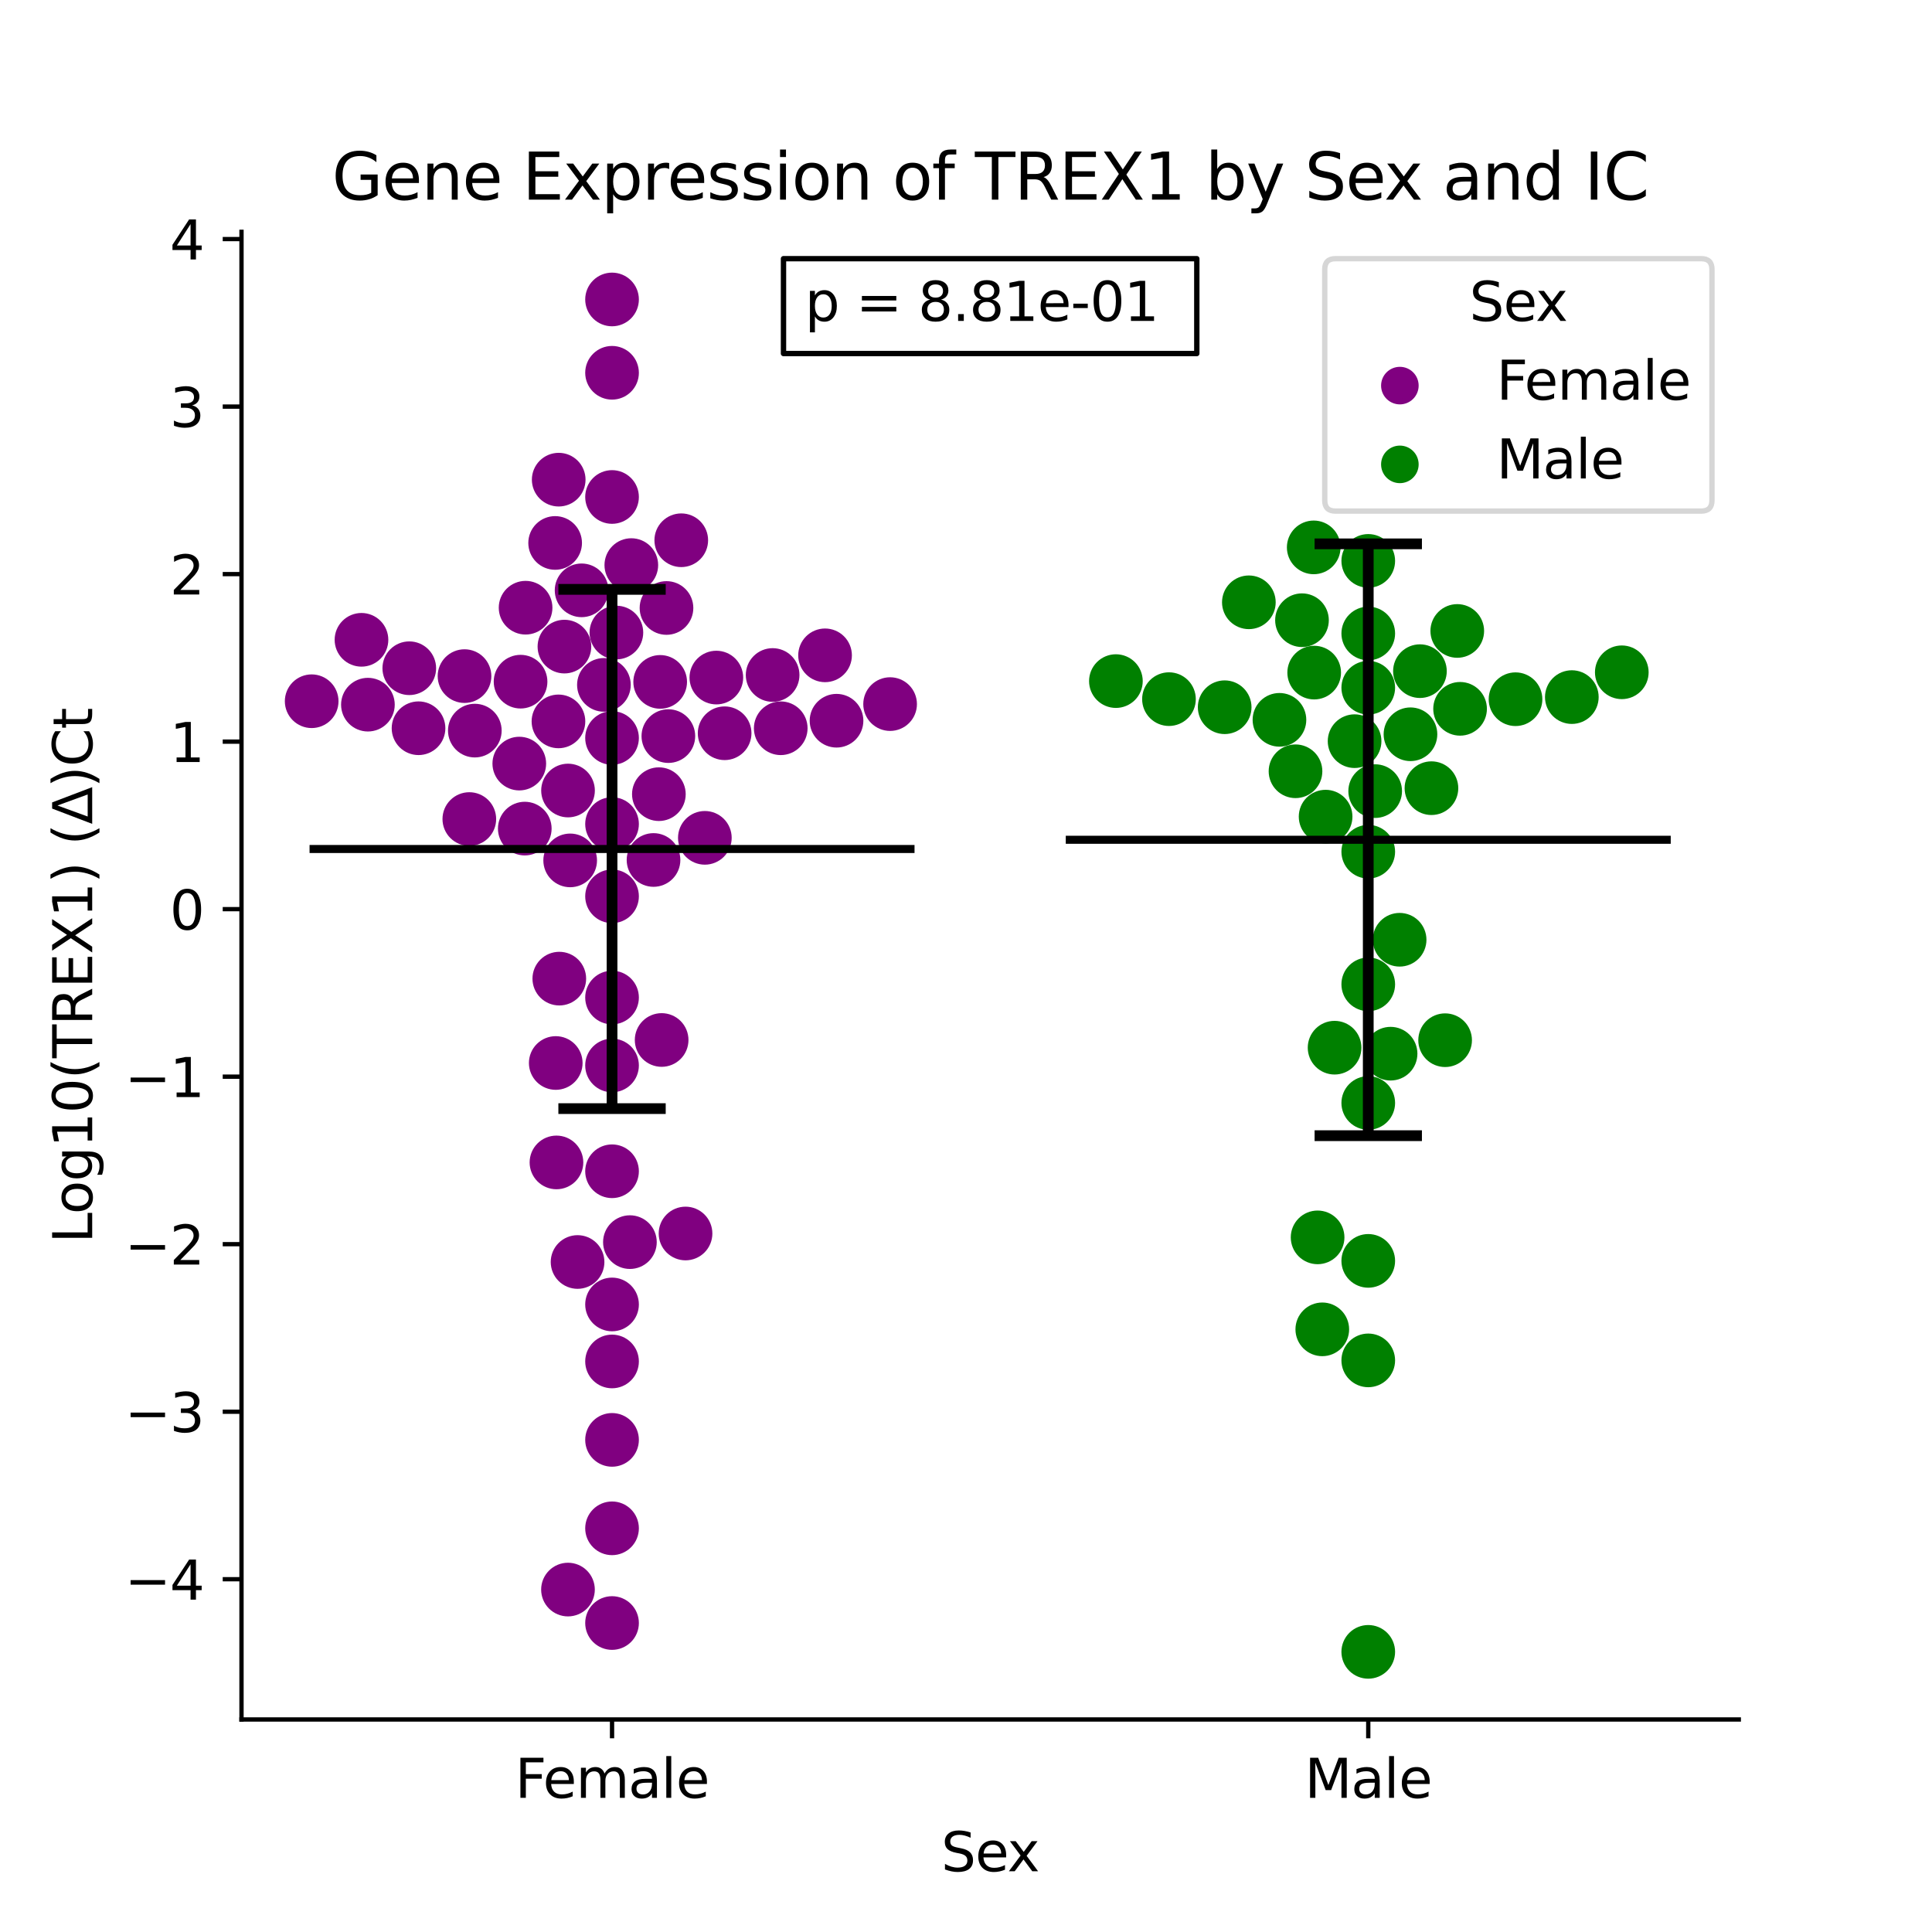 <?xml version="1.0" encoding="utf-8" standalone="no"?>
<!DOCTYPE svg PUBLIC "-//W3C//DTD SVG 1.1//EN"
  "http://www.w3.org/Graphics/SVG/1.1/DTD/svg11.dtd">
<svg xmlns:xlink="http://www.w3.org/1999/xlink" width="360pt" height="360pt" viewBox="0 0 360 360" xmlns="http://www.w3.org/2000/svg" version="1.1">
 <defs>
  <style type="text/css">*{stroke-linejoin: round; stroke-linecap: butt}</style>
 </defs>
 <g id="figure_1">
  <g id="patch_1">
   <path d="M 0 360 
L 360 360 
L 360 0 
L 0 0 
z
" style="fill: #ffffff"/>
  </g>
  <g id="axes_1">
   <g id="patch_2">
    <path d="M 45 320.4 
L 324 320.4 
L 324 43.2 
L 45 43.2 
z
" style="fill: #ffffff"/>
   </g>
   <g id="PathCollection_1">
    <defs>
     <path id="C0_0_3f1bd1362a" d="M 0 5 
C 1.326 5 2.598 4.473 3.536 3.536 
C 4.473 2.598 5 1.326 5 -0 
C 5 -1.326 4.473 -2.598 3.536 -3.536 
C 2.598 -4.473 1.326 -5 0 -5 
C -1.326 -5 -2.598 -4.473 -3.536 -3.536 
C -4.473 -2.598 -5 -1.326 -5 0 
C -5 1.326 -4.473 2.598 -3.536 3.536 
C -2.598 4.473 -1.326 5 0 5 
z
"/>
    </defs>
    <g clip-path="url(#p0a0d632178)">
     <use xlink:href="#C0_0_3f1bd1362a" x="124.191" y="113.289" style="fill: #800080"/>
    </g>
    <g clip-path="url(#p0a0d632178)">
     <use xlink:href="#C0_0_3f1bd1362a" x="114.045" y="185.876" style="fill: #800080"/>
    </g>
    <g clip-path="url(#p0a0d632178)">
     <use xlink:href="#C0_0_3f1bd1362a" x="67.357" y="119.22" style="fill: #800080"/>
    </g>
    <g clip-path="url(#p0a0d632178)">
     <use xlink:href="#C0_0_3f1bd1362a" x="135.024" y="136.631" style="fill: #800080"/>
    </g>
    <g clip-path="url(#p0a0d632178)">
     <use xlink:href="#C0_0_3f1bd1362a" x="105.843" y="147.302" style="fill: #800080"/>
    </g>
    <g clip-path="url(#p0a0d632178)">
     <use xlink:href="#C0_0_3f1bd1362a" x="131.339" y="156.119" style="fill: #800080"/>
    </g>
    <g clip-path="url(#p0a0d632178)">
     <use xlink:href="#C0_0_3f1bd1362a" x="122.771" y="147.983" style="fill: #800080"/>
    </g>
    <g clip-path="url(#p0a0d632178)">
     <use xlink:href="#C0_0_3f1bd1362a" x="103.556" y="198.075" style="fill: #800080"/>
    </g>
    <g clip-path="url(#p0a0d632178)">
     <use xlink:href="#C0_0_3f1bd1362a" x="104.06" y="134.421" style="fill: #800080"/>
    </g>
    <g clip-path="url(#p0a0d632178)">
     <use xlink:href="#C0_0_3f1bd1362a" x="117.375" y="231.452" style="fill: #800080"/>
    </g>
    <g clip-path="url(#p0a0d632178)">
     <use xlink:href="#C0_0_3f1bd1362a" x="76.264" y="124.515" style="fill: #800080"/>
    </g>
    <g clip-path="url(#p0a0d632178)">
     <use xlink:href="#C0_0_3f1bd1362a" x="114.045" y="198.533" style="fill: #800080"/>
    </g>
    <g clip-path="url(#p0a0d632178)">
     <use xlink:href="#C0_0_3f1bd1362a" x="114.045" y="92.605" style="fill: #800080"/>
    </g>
    <g clip-path="url(#p0a0d632178)">
     <use xlink:href="#C0_0_3f1bd1362a" x="117.637" y="105.296" style="fill: #800080"/>
    </g>
    <g clip-path="url(#p0a0d632178)">
     <use xlink:href="#C0_0_3f1bd1362a" x="87.452" y="152.618" style="fill: #800080"/>
    </g>
    <g clip-path="url(#p0a0d632178)">
     <use xlink:href="#C0_0_3f1bd1362a" x="114.045" y="153.545" style="fill: #800080"/>
    </g>
    <g clip-path="url(#p0a0d632178)">
     <use xlink:href="#C0_0_3f1bd1362a" x="114.045" y="69.463" style="fill: #800080"/>
    </g>
    <g clip-path="url(#p0a0d632178)">
     <use xlink:href="#C0_0_3f1bd1362a" x="112.531" y="127.618" style="fill: #800080"/>
    </g>
    <g clip-path="url(#p0a0d632178)">
     <use xlink:href="#C0_0_3f1bd1362a" x="96.999" y="127.02" style="fill: #800080"/>
    </g>
    <g clip-path="url(#p0a0d632178)">
     <use xlink:href="#C0_0_3f1bd1362a" x="114.045" y="55.8" style="fill: #800080"/>
    </g>
    <g clip-path="url(#p0a0d632178)">
     <use xlink:href="#C0_0_3f1bd1362a" x="126.944" y="100.668" style="fill: #800080"/>
    </g>
    <g clip-path="url(#p0a0d632178)">
     <use xlink:href="#C0_0_3f1bd1362a" x="114.856" y="117.866" style="fill: #800080"/>
    </g>
    <g clip-path="url(#p0a0d632178)">
     <use xlink:href="#C0_0_3f1bd1362a" x="145.479" y="135.7" style="fill: #800080"/>
    </g>
    <g clip-path="url(#p0a0d632178)">
     <use xlink:href="#C0_0_3f1bd1362a" x="104.218" y="182.354" style="fill: #800080"/>
    </g>
    <g clip-path="url(#p0a0d632178)">
     <use xlink:href="#C0_0_3f1bd1362a" x="108.371" y="110.001" style="fill: #800080"/>
    </g>
    <g clip-path="url(#p0a0d632178)">
     <use xlink:href="#C0_0_3f1bd1362a" x="97.936" y="113.238" style="fill: #800080"/>
    </g>
    <g clip-path="url(#p0a0d632178)">
     <use xlink:href="#C0_0_3f1bd1362a" x="103.442" y="101.171" style="fill: #800080"/>
    </g>
    <g clip-path="url(#p0a0d632178)">
     <use xlink:href="#C0_0_3f1bd1362a" x="114.045" y="137.513" style="fill: #800080"/>
    </g>
    <g clip-path="url(#p0a0d632178)">
     <use xlink:href="#C0_0_3f1bd1362a" x="86.556" y="125.984" style="fill: #800080"/>
    </g>
    <g clip-path="url(#p0a0d632178)">
     <use xlink:href="#C0_0_3f1bd1362a" x="104.107" y="89.378" style="fill: #800080"/>
    </g>
    <g clip-path="url(#p0a0d632178)">
     <use xlink:href="#C0_0_3f1bd1362a" x="143.968" y="125.776" style="fill: #800080"/>
    </g>
    <g clip-path="url(#p0a0d632178)">
     <use xlink:href="#C0_0_3f1bd1362a" x="114.045" y="302.427" style="fill: #800080"/>
    </g>
    <g clip-path="url(#p0a0d632178)">
     <use xlink:href="#C0_0_3f1bd1362a" x="127.739" y="229.845" style="fill: #800080"/>
    </g>
    <g clip-path="url(#p0a0d632178)">
     <use xlink:href="#C0_0_3f1bd1362a" x="165.858" y="131.198" style="fill: #800080"/>
    </g>
    <g clip-path="url(#p0a0d632178)">
     <use xlink:href="#C0_0_3f1bd1362a" x="123.015" y="127.061" style="fill: #800080"/>
    </g>
    <g clip-path="url(#p0a0d632178)">
     <use xlink:href="#C0_0_3f1bd1362a" x="97.785" y="154.397" style="fill: #800080"/>
    </g>
    <g clip-path="url(#p0a0d632178)">
     <use xlink:href="#C0_0_3f1bd1362a" x="106.244" y="160.322" style="fill: #800080"/>
    </g>
    <g clip-path="url(#p0a0d632178)">
     <use xlink:href="#C0_0_3f1bd1362a" x="153.738" y="122.112" style="fill: #800080"/>
    </g>
    <g clip-path="url(#p0a0d632178)">
     <use xlink:href="#C0_0_3f1bd1362a" x="121.774" y="160.245" style="fill: #800080"/>
    </g>
    <g clip-path="url(#p0a0d632178)">
     <use xlink:href="#C0_0_3f1bd1362a" x="114.045" y="218.247" style="fill: #800080"/>
    </g>
    <g clip-path="url(#p0a0d632178)">
     <use xlink:href="#C0_0_3f1bd1362a" x="155.875" y="134.296" style="fill: #800080"/>
    </g>
    <g clip-path="url(#p0a0d632178)">
     <use xlink:href="#C0_0_3f1bd1362a" x="123.287" y="193.787" style="fill: #800080"/>
    </g>
    <g clip-path="url(#p0a0d632178)">
     <use xlink:href="#C0_0_3f1bd1362a" x="77.987" y="135.697" style="fill: #800080"/>
    </g>
    <g clip-path="url(#p0a0d632178)">
     <use xlink:href="#C0_0_3f1bd1362a" x="114.045" y="243.065" style="fill: #800080"/>
    </g>
    <g clip-path="url(#p0a0d632178)">
     <use xlink:href="#C0_0_3f1bd1362a" x="88.477" y="136.139" style="fill: #800080"/>
    </g>
    <g clip-path="url(#p0a0d632178)">
     <use xlink:href="#C0_0_3f1bd1362a" x="96.762" y="142.283" style="fill: #800080"/>
    </g>
    <g clip-path="url(#p0a0d632178)">
     <use xlink:href="#C0_0_3f1bd1362a" x="103.689" y="216.601" style="fill: #800080"/>
    </g>
    <g clip-path="url(#p0a0d632178)">
     <use xlink:href="#C0_0_3f1bd1362a" x="105.835" y="296.194" style="fill: #800080"/>
    </g>
    <g clip-path="url(#p0a0d632178)">
     <use xlink:href="#C0_0_3f1bd1362a" x="114.045" y="284.779" style="fill: #800080"/>
    </g>
    <g clip-path="url(#p0a0d632178)">
     <use xlink:href="#C0_0_3f1bd1362a" x="107.621" y="235.155" style="fill: #800080"/>
    </g>
    <g clip-path="url(#p0a0d632178)">
     <use xlink:href="#C0_0_3f1bd1362a" x="124.539" y="137.162" style="fill: #800080"/>
    </g>
    <g clip-path="url(#p0a0d632178)">
     <use xlink:href="#C0_0_3f1bd1362a" x="105.173" y="120.484" style="fill: #800080"/>
    </g>
    <g clip-path="url(#p0a0d632178)">
     <use xlink:href="#C0_0_3f1bd1362a" x="114.045" y="167.014" style="fill: #800080"/>
    </g>
    <g clip-path="url(#p0a0d632178)">
     <use xlink:href="#C0_0_3f1bd1362a" x="58.076" y="130.664" style="fill: #800080"/>
    </g>
    <g clip-path="url(#p0a0d632178)">
     <use xlink:href="#C0_0_3f1bd1362a" x="133.481" y="126.256" style="fill: #800080"/>
    </g>
    <g clip-path="url(#p0a0d632178)">
     <use xlink:href="#C0_0_3f1bd1362a" x="68.555" y="131.304" style="fill: #800080"/>
    </g>
    <g clip-path="url(#p0a0d632178)">
     <use xlink:href="#C0_0_3f1bd1362a" x="114.045" y="268.301" style="fill: #800080"/>
    </g>
    <g clip-path="url(#p0a0d632178)">
     <use xlink:href="#C0_0_3f1bd1362a" x="114.045" y="253.687" style="fill: #800080"/>
    </g>
   </g>
   <g id="PathCollection_2">
    <defs>
     <path id="C1_0_5616b9201e" d="M 0 5 
C 1.326 5 2.598 4.473 3.536 3.536 
C 4.473 2.598 5 1.326 5 -0 
C 5 -1.326 4.473 -2.598 3.536 -3.536 
C 2.598 -4.473 1.326 -5 0 -5 
C -1.326 -5 -2.598 -4.473 -3.536 -3.536 
C -4.473 -2.598 -5 -1.326 -5 0 
C -5 1.326 -4.473 2.598 -3.536 3.536 
C -2.598 4.473 -1.326 5 0 5 
z
"/>
    </defs>
    <g clip-path="url(#p0a0d632178)">
     <use xlink:href="#C1_0_5616b9201e" x="264.585" y="125.06" style="fill: #008000"/>
    </g>
    <g clip-path="url(#p0a0d632178)">
     <use xlink:href="#C1_0_5616b9201e" x="207.932" y="126.913" style="fill: #008000"/>
    </g>
    <g clip-path="url(#p0a0d632178)">
     <use xlink:href="#C1_0_5616b9201e" x="269.277" y="193.826" style="fill: #008000"/>
    </g>
    <g clip-path="url(#p0a0d632178)">
     <use xlink:href="#C1_0_5616b9201e" x="254.955" y="183.417" style="fill: #008000"/>
    </g>
    <g clip-path="url(#p0a0d632178)">
     <use xlink:href="#C1_0_5616b9201e" x="217.82" y="130.275" style="fill: #008000"/>
    </g>
    <g clip-path="url(#p0a0d632178)">
     <use xlink:href="#C1_0_5616b9201e" x="254.955" y="128.145" style="fill: #008000"/>
    </g>
    <g clip-path="url(#p0a0d632178)">
     <use xlink:href="#C1_0_5616b9201e" x="232.707" y="112.231" style="fill: #008000"/>
    </g>
    <g clip-path="url(#p0a0d632178)">
     <use xlink:href="#C1_0_5616b9201e" x="246.39" y="247.703" style="fill: #008000"/>
    </g>
    <g clip-path="url(#p0a0d632178)">
     <use xlink:href="#C1_0_5616b9201e" x="254.955" y="307.8" style="fill: #008000"/>
    </g>
    <g clip-path="url(#p0a0d632178)">
     <use xlink:href="#C1_0_5616b9201e" x="254.955" y="205.521" style="fill: #008000"/>
    </g>
    <g clip-path="url(#p0a0d632178)">
     <use xlink:href="#C1_0_5616b9201e" x="254.955" y="253.488" style="fill: #008000"/>
    </g>
    <g clip-path="url(#p0a0d632178)">
     <use xlink:href="#C1_0_5616b9201e" x="266.729" y="146.866" style="fill: #008000"/>
    </g>
    <g clip-path="url(#p0a0d632178)">
     <use xlink:href="#C1_0_5616b9201e" x="241.399" y="143.715" style="fill: #008000"/>
    </g>
    <g clip-path="url(#p0a0d632178)">
     <use xlink:href="#C1_0_5616b9201e" x="260.798" y="175.109" style="fill: #008000"/>
    </g>
    <g clip-path="url(#p0a0d632178)">
     <use xlink:href="#C1_0_5616b9201e" x="252.407" y="138.105" style="fill: #008000"/>
    </g>
    <g clip-path="url(#p0a0d632178)">
     <use xlink:href="#C1_0_5616b9201e" x="256.244" y="147.413" style="fill: #008000"/>
    </g>
    <g clip-path="url(#p0a0d632178)">
     <use xlink:href="#C1_0_5616b9201e" x="248.68" y="195.222" style="fill: #008000"/>
    </g>
    <g clip-path="url(#p0a0d632178)">
     <use xlink:href="#C1_0_5616b9201e" x="228.2" y="131.782" style="fill: #008000"/>
    </g>
    <g clip-path="url(#p0a0d632178)">
     <use xlink:href="#C1_0_5616b9201e" x="254.955" y="104.516" style="fill: #008000"/>
    </g>
    <g clip-path="url(#p0a0d632178)">
     <use xlink:href="#C1_0_5616b9201e" x="292.887" y="129.894" style="fill: #008000"/>
    </g>
    <g clip-path="url(#p0a0d632178)">
     <use xlink:href="#C1_0_5616b9201e" x="238.407" y="134.13" style="fill: #008000"/>
    </g>
    <g clip-path="url(#p0a0d632178)">
     <use xlink:href="#C1_0_5616b9201e" x="254.955" y="234.946" style="fill: #008000"/>
    </g>
    <g clip-path="url(#p0a0d632178)">
     <use xlink:href="#C1_0_5616b9201e" x="254.955" y="158.705" style="fill: #008000"/>
    </g>
    <g clip-path="url(#p0a0d632178)">
     <use xlink:href="#C1_0_5616b9201e" x="245.516" y="230.566" style="fill: #008000"/>
    </g>
    <g clip-path="url(#p0a0d632178)">
     <use xlink:href="#C1_0_5616b9201e" x="259.114" y="196.339" style="fill: #008000"/>
    </g>
    <g clip-path="url(#p0a0d632178)">
     <use xlink:href="#C1_0_5616b9201e" x="254.955" y="118.037" style="fill: #008000"/>
    </g>
    <g clip-path="url(#p0a0d632178)">
     <use xlink:href="#C1_0_5616b9201e" x="302.198" y="125.272" style="fill: #008000"/>
    </g>
    <g clip-path="url(#p0a0d632178)">
     <use xlink:href="#C1_0_5616b9201e" x="272.065" y="132.078" style="fill: #008000"/>
    </g>
    <g clip-path="url(#p0a0d632178)">
     <use xlink:href="#C1_0_5616b9201e" x="262.82" y="136.82" style="fill: #008000"/>
    </g>
    <g clip-path="url(#p0a0d632178)">
     <use xlink:href="#C1_0_5616b9201e" x="271.54" y="117.569" style="fill: #008000"/>
    </g>
    <g clip-path="url(#p0a0d632178)">
     <use xlink:href="#C1_0_5616b9201e" x="244.879" y="125.33" style="fill: #008000"/>
    </g>
    <g clip-path="url(#p0a0d632178)">
     <use xlink:href="#C1_0_5616b9201e" x="247.008" y="152.169" style="fill: #008000"/>
    </g>
    <g clip-path="url(#p0a0d632178)">
     <use xlink:href="#C1_0_5616b9201e" x="242.606" y="115.567" style="fill: #008000"/>
    </g>
    <g clip-path="url(#p0a0d632178)">
     <use xlink:href="#C1_0_5616b9201e" x="282.395" y="130.288" style="fill: #008000"/>
    </g>
    <g clip-path="url(#p0a0d632178)">
     <use xlink:href="#C1_0_5616b9201e" x="244.793" y="101.997" style="fill: #008000"/>
    </g>
   </g>
   <g id="PathCollection_3"/>
   <g id="PathCollection_4"/>
   <g id="matplotlib.axis_1">
    <g id="xtick_1">
     <g id="line2d_1">
      <defs>
       <path id="mcdd03814f1" d="M 0 0 
L 0 3.5 
" style="stroke: #000000; stroke-width: 0.8"/>
      </defs>
      <g>
       <use xlink:href="#mcdd03814f1" x="114.045" y="320.4" style="stroke: #000000; stroke-width: 0.8"/>
      </g>
     </g>
     <g id="text_1">
      <!-- Female -->
      <g transform="translate(95.968 334.998) scale(0.1 -0.1)">
       <defs>
        <path id="DejaVuSans-46" d="M 628 4666 
L 3309 4666 
L 3309 4134 
L 1259 4134 
L 1259 2759 
L 3109 2759 
L 3109 2228 
L 1259 2228 
L 1259 0 
L 628 0 
L 628 4666 
z
" transform="scale(0.016)"/>
        <path id="DejaVuSans-65" d="M 3597 1894 
L 3597 1613 
L 953 1613 
Q 991 1019 1311 708 
Q 1631 397 2203 397 
Q 2534 397 2845 478 
Q 3156 559 3463 722 
L 3463 178 
Q 3153 47 2828 -22 
Q 2503 -91 2169 -91 
Q 1331 -91 842 396 
Q 353 884 353 1716 
Q 353 2575 817 3079 
Q 1281 3584 2069 3584 
Q 2775 3584 3186 3129 
Q 3597 2675 3597 1894 
z
M 3022 2063 
Q 3016 2534 2758 2815 
Q 2500 3097 2075 3097 
Q 1594 3097 1305 2825 
Q 1016 2553 972 2059 
L 3022 2063 
z
" transform="scale(0.016)"/>
        <path id="DejaVuSans-6d" d="M 3328 2828 
Q 3544 3216 3844 3400 
Q 4144 3584 4550 3584 
Q 5097 3584 5394 3201 
Q 5691 2819 5691 2113 
L 5691 0 
L 5113 0 
L 5113 2094 
Q 5113 2597 4934 2840 
Q 4756 3084 4391 3084 
Q 3944 3084 3684 2787 
Q 3425 2491 3425 1978 
L 3425 0 
L 2847 0 
L 2847 2094 
Q 2847 2600 2669 2842 
Q 2491 3084 2119 3084 
Q 1678 3084 1418 2786 
Q 1159 2488 1159 1978 
L 1159 0 
L 581 0 
L 581 3500 
L 1159 3500 
L 1159 2956 
Q 1356 3278 1631 3431 
Q 1906 3584 2284 3584 
Q 2666 3584 2933 3390 
Q 3200 3197 3328 2828 
z
" transform="scale(0.016)"/>
        <path id="DejaVuSans-61" d="M 2194 1759 
Q 1497 1759 1228 1600 
Q 959 1441 959 1056 
Q 959 750 1161 570 
Q 1363 391 1709 391 
Q 2188 391 2477 730 
Q 2766 1069 2766 1631 
L 2766 1759 
L 2194 1759 
z
M 3341 1997 
L 3341 0 
L 2766 0 
L 2766 531 
Q 2569 213 2275 61 
Q 1981 -91 1556 -91 
Q 1019 -91 701 211 
Q 384 513 384 1019 
Q 384 1609 779 1909 
Q 1175 2209 1959 2209 
L 2766 2209 
L 2766 2266 
Q 2766 2663 2505 2880 
Q 2244 3097 1772 3097 
Q 1472 3097 1187 3025 
Q 903 2953 641 2809 
L 641 3341 
Q 956 3463 1253 3523 
Q 1550 3584 1831 3584 
Q 2591 3584 2966 3190 
Q 3341 2797 3341 1997 
z
" transform="scale(0.016)"/>
        <path id="DejaVuSans-6c" d="M 603 4863 
L 1178 4863 
L 1178 0 
L 603 0 
L 603 4863 
z
" transform="scale(0.016)"/>
       </defs>
       <use xlink:href="#DejaVuSans-46"/>
       <use xlink:href="#DejaVuSans-65" x="52.02"/>
       <use xlink:href="#DejaVuSans-6d" x="113.543"/>
       <use xlink:href="#DejaVuSans-61" x="210.955"/>
       <use xlink:href="#DejaVuSans-6c" x="272.234"/>
       <use xlink:href="#DejaVuSans-65" x="300.018"/>
      </g>
     </g>
    </g>
    <g id="xtick_2">
     <g id="line2d_2">
      <g>
       <use xlink:href="#mcdd03814f1" x="254.955" y="320.4" style="stroke: #000000; stroke-width: 0.8"/>
      </g>
     </g>
     <g id="text_2">
      <!-- Male -->
      <g transform="translate(243.111 334.998) scale(0.1 -0.1)">
       <defs>
        <path id="DejaVuSans-4d" d="M 628 4666 
L 1569 4666 
L 2759 1491 
L 3956 4666 
L 4897 4666 
L 4897 0 
L 4281 0 
L 4281 4097 
L 3078 897 
L 2444 897 
L 1241 4097 
L 1241 0 
L 628 0 
L 628 4666 
z
" transform="scale(0.016)"/>
       </defs>
       <use xlink:href="#DejaVuSans-4d"/>
       <use xlink:href="#DejaVuSans-61" x="86.279"/>
       <use xlink:href="#DejaVuSans-6c" x="147.559"/>
       <use xlink:href="#DejaVuSans-65" x="175.342"/>
      </g>
     </g>
    </g>
    <g id="text_3">
     <!-- Sex -->
     <g transform="translate(175.377 348.677) scale(0.1 -0.1)">
      <defs>
       <path id="DejaVuSans-53" d="M 3425 4513 
L 3425 3897 
Q 3066 4069 2747 4153 
Q 2428 4238 2131 4238 
Q 1616 4238 1336 4038 
Q 1056 3838 1056 3469 
Q 1056 3159 1242 3001 
Q 1428 2844 1947 2747 
L 2328 2669 
Q 3034 2534 3370 2195 
Q 3706 1856 3706 1288 
Q 3706 609 3251 259 
Q 2797 -91 1919 -91 
Q 1588 -91 1214 -16 
Q 841 59 441 206 
L 441 856 
Q 825 641 1194 531 
Q 1563 422 1919 422 
Q 2459 422 2753 634 
Q 3047 847 3047 1241 
Q 3047 1584 2836 1778 
Q 2625 1972 2144 2069 
L 1759 2144 
Q 1053 2284 737 2584 
Q 422 2884 422 3419 
Q 422 4038 858 4394 
Q 1294 4750 2059 4750 
Q 2388 4750 2728 4690 
Q 3069 4631 3425 4513 
z
" transform="scale(0.016)"/>
       <path id="DejaVuSans-78" d="M 3513 3500 
L 2247 1797 
L 3578 0 
L 2900 0 
L 1881 1375 
L 863 0 
L 184 0 
L 1544 1831 
L 300 3500 
L 978 3500 
L 1906 2253 
L 2834 3500 
L 3513 3500 
z
" transform="scale(0.016)"/>
      </defs>
      <use xlink:href="#DejaVuSans-53"/>
      <use xlink:href="#DejaVuSans-65" x="63.477"/>
      <use xlink:href="#DejaVuSans-78" x="123.25"/>
     </g>
    </g>
   </g>
   <g id="matplotlib.axis_2">
    <g id="ytick_1">
     <g id="line2d_3">
      <defs>
       <path id="mf52761bdfc" d="M 0 0 
L -3.5 0 
" style="stroke: #000000; stroke-width: 0.8"/>
      </defs>
      <g>
       <use xlink:href="#mf52761bdfc" x="45" y="294.267" style="stroke: #000000; stroke-width: 0.8"/>
      </g>
     </g>
     <g id="text_4">
      <!-- −4 -->
      <g transform="translate(23.258 298.066) scale(0.1 -0.1)">
       <defs>
        <path id="DejaVuSans-2212" d="M 678 2272 
L 4684 2272 
L 4684 1741 
L 678 1741 
L 678 2272 
z
" transform="scale(0.016)"/>
        <path id="DejaVuSans-34" d="M 2419 4116 
L 825 1625 
L 2419 1625 
L 2419 4116 
z
M 2253 4666 
L 3047 4666 
L 3047 1625 
L 3713 1625 
L 3713 1100 
L 3047 1100 
L 3047 0 
L 2419 0 
L 2419 1100 
L 313 1100 
L 313 1709 
L 2253 4666 
z
" transform="scale(0.016)"/>
       </defs>
       <use xlink:href="#DejaVuSans-2212"/>
       <use xlink:href="#DejaVuSans-34" x="83.789"/>
      </g>
     </g>
    </g>
    <g id="ytick_2">
     <g id="line2d_4">
      <g>
       <use xlink:href="#mf52761bdfc" x="45" y="263.052" style="stroke: #000000; stroke-width: 0.8"/>
      </g>
     </g>
     <g id="text_5">
      <!-- −3 -->
      <g transform="translate(23.258 266.851) scale(0.1 -0.1)">
       <defs>
        <path id="DejaVuSans-33" d="M 2597 2516 
Q 3050 2419 3304 2112 
Q 3559 1806 3559 1356 
Q 3559 666 3084 287 
Q 2609 -91 1734 -91 
Q 1441 -91 1130 -33 
Q 819 25 488 141 
L 488 750 
Q 750 597 1062 519 
Q 1375 441 1716 441 
Q 2309 441 2620 675 
Q 2931 909 2931 1356 
Q 2931 1769 2642 2001 
Q 2353 2234 1838 2234 
L 1294 2234 
L 1294 2753 
L 1863 2753 
Q 2328 2753 2575 2939 
Q 2822 3125 2822 3475 
Q 2822 3834 2567 4026 
Q 2313 4219 1838 4219 
Q 1578 4219 1281 4162 
Q 984 4106 628 3988 
L 628 4550 
Q 988 4650 1302 4700 
Q 1616 4750 1894 4750 
Q 2613 4750 3031 4423 
Q 3450 4097 3450 3541 
Q 3450 3153 3228 2886 
Q 3006 2619 2597 2516 
z
" transform="scale(0.016)"/>
       </defs>
       <use xlink:href="#DejaVuSans-2212"/>
       <use xlink:href="#DejaVuSans-33" x="83.789"/>
      </g>
     </g>
    </g>
    <g id="ytick_3">
     <g id="line2d_5">
      <g>
       <use xlink:href="#mf52761bdfc" x="45" y="231.837" style="stroke: #000000; stroke-width: 0.8"/>
      </g>
     </g>
     <g id="text_6">
      <!-- −2 -->
      <g transform="translate(23.258 235.636) scale(0.1 -0.1)">
       <defs>
        <path id="DejaVuSans-32" d="M 1228 531 
L 3431 531 
L 3431 0 
L 469 0 
L 469 531 
Q 828 903 1448 1529 
Q 2069 2156 2228 2338 
Q 2531 2678 2651 2914 
Q 2772 3150 2772 3378 
Q 2772 3750 2511 3984 
Q 2250 4219 1831 4219 
Q 1534 4219 1204 4116 
Q 875 4013 500 3803 
L 500 4441 
Q 881 4594 1212 4672 
Q 1544 4750 1819 4750 
Q 2544 4750 2975 4387 
Q 3406 4025 3406 3419 
Q 3406 3131 3298 2873 
Q 3191 2616 2906 2266 
Q 2828 2175 2409 1742 
Q 1991 1309 1228 531 
z
" transform="scale(0.016)"/>
       </defs>
       <use xlink:href="#DejaVuSans-2212"/>
       <use xlink:href="#DejaVuSans-32" x="83.789"/>
      </g>
     </g>
    </g>
    <g id="ytick_4">
     <g id="line2d_6">
      <g>
       <use xlink:href="#mf52761bdfc" x="45" y="200.622" style="stroke: #000000; stroke-width: 0.8"/>
      </g>
     </g>
     <g id="text_7">
      <!-- −1 -->
      <g transform="translate(23.258 204.422) scale(0.1 -0.1)">
       <defs>
        <path id="DejaVuSans-31" d="M 794 531 
L 1825 531 
L 1825 4091 
L 703 3866 
L 703 4441 
L 1819 4666 
L 2450 4666 
L 2450 531 
L 3481 531 
L 3481 0 
L 794 0 
L 794 531 
z
" transform="scale(0.016)"/>
       </defs>
       <use xlink:href="#DejaVuSans-2212"/>
       <use xlink:href="#DejaVuSans-31" x="83.789"/>
      </g>
     </g>
    </g>
    <g id="ytick_5">
     <g id="line2d_7">
      <g>
       <use xlink:href="#mf52761bdfc" x="45" y="169.408" style="stroke: #000000; stroke-width: 0.8"/>
      </g>
     </g>
     <g id="text_8">
      <!-- 0 -->
      <g transform="translate(31.637 173.207) scale(0.1 -0.1)">
       <defs>
        <path id="DejaVuSans-30" d="M 2034 4250 
Q 1547 4250 1301 3770 
Q 1056 3291 1056 2328 
Q 1056 1369 1301 889 
Q 1547 409 2034 409 
Q 2525 409 2770 889 
Q 3016 1369 3016 2328 
Q 3016 3291 2770 3770 
Q 2525 4250 2034 4250 
z
M 2034 4750 
Q 2819 4750 3233 4129 
Q 3647 3509 3647 2328 
Q 3647 1150 3233 529 
Q 2819 -91 2034 -91 
Q 1250 -91 836 529 
Q 422 1150 422 2328 
Q 422 3509 836 4129 
Q 1250 4750 2034 4750 
z
" transform="scale(0.016)"/>
       </defs>
       <use xlink:href="#DejaVuSans-30"/>
      </g>
     </g>
    </g>
    <g id="ytick_6">
     <g id="line2d_8">
      <g>
       <use xlink:href="#mf52761bdfc" x="45" y="138.193" style="stroke: #000000; stroke-width: 0.8"/>
      </g>
     </g>
     <g id="text_9">
      <!-- 1 -->
      <g transform="translate(31.637 141.992) scale(0.1 -0.1)">
       <use xlink:href="#DejaVuSans-31"/>
      </g>
     </g>
    </g>
    <g id="ytick_7">
     <g id="line2d_9">
      <g>
       <use xlink:href="#mf52761bdfc" x="45" y="106.978" style="stroke: #000000; stroke-width: 0.8"/>
      </g>
     </g>
     <g id="text_10">
      <!-- 2 -->
      <g transform="translate(31.637 110.778) scale(0.1 -0.1)">
       <use xlink:href="#DejaVuSans-32"/>
      </g>
     </g>
    </g>
    <g id="ytick_8">
     <g id="line2d_10">
      <g>
       <use xlink:href="#mf52761bdfc" x="45" y="75.764" style="stroke: #000000; stroke-width: 0.8"/>
      </g>
     </g>
     <g id="text_11">
      <!-- 3 -->
      <g transform="translate(31.637 79.563) scale(0.1 -0.1)">
       <use xlink:href="#DejaVuSans-33"/>
      </g>
     </g>
    </g>
    <g id="ytick_9">
     <g id="line2d_11">
      <g>
       <use xlink:href="#mf52761bdfc" x="45" y="44.549" style="stroke: #000000; stroke-width: 0.8"/>
      </g>
     </g>
     <g id="text_12">
      <!-- 4 -->
      <g transform="translate(31.637 48.348) scale(0.1 -0.1)">
       <use xlink:href="#DejaVuSans-34"/>
      </g>
     </g>
    </g>
    <g id="text_13">
     <!-- Log10(TREX1) (Δ)Ct -->
     <g transform="translate(17.178 231.652) rotate(-90) scale(0.1 -0.1)">
      <defs>
       <path id="DejaVuSans-4c" d="M 628 4666 
L 1259 4666 
L 1259 531 
L 3531 531 
L 3531 0 
L 628 0 
L 628 4666 
z
" transform="scale(0.016)"/>
       <path id="DejaVuSans-6f" d="M 1959 3097 
Q 1497 3097 1228 2736 
Q 959 2375 959 1747 
Q 959 1119 1226 758 
Q 1494 397 1959 397 
Q 2419 397 2687 759 
Q 2956 1122 2956 1747 
Q 2956 2369 2687 2733 
Q 2419 3097 1959 3097 
z
M 1959 3584 
Q 2709 3584 3137 3096 
Q 3566 2609 3566 1747 
Q 3566 888 3137 398 
Q 2709 -91 1959 -91 
Q 1206 -91 779 398 
Q 353 888 353 1747 
Q 353 2609 779 3096 
Q 1206 3584 1959 3584 
z
" transform="scale(0.016)"/>
       <path id="DejaVuSans-67" d="M 2906 1791 
Q 2906 2416 2648 2759 
Q 2391 3103 1925 3103 
Q 1463 3103 1205 2759 
Q 947 2416 947 1791 
Q 947 1169 1205 825 
Q 1463 481 1925 481 
Q 2391 481 2648 825 
Q 2906 1169 2906 1791 
z
M 3481 434 
Q 3481 -459 3084 -895 
Q 2688 -1331 1869 -1331 
Q 1566 -1331 1297 -1286 
Q 1028 -1241 775 -1147 
L 775 -588 
Q 1028 -725 1275 -790 
Q 1522 -856 1778 -856 
Q 2344 -856 2625 -561 
Q 2906 -266 2906 331 
L 2906 616 
Q 2728 306 2450 153 
Q 2172 0 1784 0 
Q 1141 0 747 490 
Q 353 981 353 1791 
Q 353 2603 747 3093 
Q 1141 3584 1784 3584 
Q 2172 3584 2450 3431 
Q 2728 3278 2906 2969 
L 2906 3500 
L 3481 3500 
L 3481 434 
z
" transform="scale(0.016)"/>
       <path id="DejaVuSans-28" d="M 1984 4856 
Q 1566 4138 1362 3434 
Q 1159 2731 1159 2009 
Q 1159 1288 1364 580 
Q 1569 -128 1984 -844 
L 1484 -844 
Q 1016 -109 783 600 
Q 550 1309 550 2009 
Q 550 2706 781 3412 
Q 1013 4119 1484 4856 
L 1984 4856 
z
" transform="scale(0.016)"/>
       <path id="DejaVuSans-54" d="M -19 4666 
L 3928 4666 
L 3928 4134 
L 2272 4134 
L 2272 0 
L 1638 0 
L 1638 4134 
L -19 4134 
L -19 4666 
z
" transform="scale(0.016)"/>
       <path id="DejaVuSans-52" d="M 2841 2188 
Q 3044 2119 3236 1894 
Q 3428 1669 3622 1275 
L 4263 0 
L 3584 0 
L 2988 1197 
Q 2756 1666 2539 1819 
Q 2322 1972 1947 1972 
L 1259 1972 
L 1259 0 
L 628 0 
L 628 4666 
L 2053 4666 
Q 2853 4666 3247 4331 
Q 3641 3997 3641 3322 
Q 3641 2881 3436 2590 
Q 3231 2300 2841 2188 
z
M 1259 4147 
L 1259 2491 
L 2053 2491 
Q 2509 2491 2742 2702 
Q 2975 2913 2975 3322 
Q 2975 3731 2742 3939 
Q 2509 4147 2053 4147 
L 1259 4147 
z
" transform="scale(0.016)"/>
       <path id="DejaVuSans-45" d="M 628 4666 
L 3578 4666 
L 3578 4134 
L 1259 4134 
L 1259 2753 
L 3481 2753 
L 3481 2222 
L 1259 2222 
L 1259 531 
L 3634 531 
L 3634 0 
L 628 0 
L 628 4666 
z
" transform="scale(0.016)"/>
       <path id="DejaVuSans-58" d="M 403 4666 
L 1081 4666 
L 2241 2931 
L 3406 4666 
L 4084 4666 
L 2584 2425 
L 4184 0 
L 3506 0 
L 2194 1984 
L 872 0 
L 191 0 
L 1856 2491 
L 403 4666 
z
" transform="scale(0.016)"/>
       <path id="DejaVuSans-29" d="M 513 4856 
L 1013 4856 
Q 1481 4119 1714 3412 
Q 1947 2706 1947 2009 
Q 1947 1309 1714 600 
Q 1481 -109 1013 -844 
L 513 -844 
Q 928 -128 1133 580 
Q 1338 1288 1338 2009 
Q 1338 2731 1133 3434 
Q 928 4138 513 4856 
z
" transform="scale(0.016)"/>
       <path id="DejaVuSans-20" transform="scale(0.016)"/>
       <path id="DejaVuSans-394" d="M 2188 4044 
L 906 525 
L 3472 525 
L 2188 4044 
z
M 50 0 
L 1831 4666 
L 2547 4666 
L 4325 0 
L 50 0 
z
" transform="scale(0.016)"/>
       <path id="DejaVuSans-43" d="M 4122 4306 
L 4122 3641 
Q 3803 3938 3442 4084 
Q 3081 4231 2675 4231 
Q 1875 4231 1450 3742 
Q 1025 3253 1025 2328 
Q 1025 1406 1450 917 
Q 1875 428 2675 428 
Q 3081 428 3442 575 
Q 3803 722 4122 1019 
L 4122 359 
Q 3791 134 3420 21 
Q 3050 -91 2638 -91 
Q 1578 -91 968 557 
Q 359 1206 359 2328 
Q 359 3453 968 4101 
Q 1578 4750 2638 4750 
Q 3056 4750 3426 4639 
Q 3797 4528 4122 4306 
z
" transform="scale(0.016)"/>
       <path id="DejaVuSans-74" d="M 1172 4494 
L 1172 3500 
L 2356 3500 
L 2356 3053 
L 1172 3053 
L 1172 1153 
Q 1172 725 1289 603 
Q 1406 481 1766 481 
L 2356 481 
L 2356 0 
L 1766 0 
Q 1100 0 847 248 
Q 594 497 594 1153 
L 594 3053 
L 172 3053 
L 172 3500 
L 594 3500 
L 594 4494 
L 1172 4494 
z
" transform="scale(0.016)"/>
      </defs>
      <use xlink:href="#DejaVuSans-4c"/>
      <use xlink:href="#DejaVuSans-6f" x="53.963"/>
      <use xlink:href="#DejaVuSans-67" x="115.145"/>
      <use xlink:href="#DejaVuSans-31" x="178.621"/>
      <use xlink:href="#DejaVuSans-30" x="242.244"/>
      <use xlink:href="#DejaVuSans-28" x="305.867"/>
      <use xlink:href="#DejaVuSans-54" x="344.881"/>
      <use xlink:href="#DejaVuSans-52" x="405.965"/>
      <use xlink:href="#DejaVuSans-45" x="475.447"/>
      <use xlink:href="#DejaVuSans-58" x="538.631"/>
      <use xlink:href="#DejaVuSans-31" x="607.137"/>
      <use xlink:href="#DejaVuSans-29" x="670.76"/>
      <use xlink:href="#DejaVuSans-20" x="709.773"/>
      <use xlink:href="#DejaVuSans-28" x="741.561"/>
      <use xlink:href="#DejaVuSans-394" x="780.574"/>
      <use xlink:href="#DejaVuSans-29" x="848.982"/>
      <use xlink:href="#DejaVuSans-43" x="887.996"/>
      <use xlink:href="#DejaVuSans-74" x="957.82"/>
     </g>
    </g>
   </g>
   <g id="LineCollection_1">
    <path d="M 114.045 206.57 
L 114.045 109.819 
" clip-path="url(#p0a0d632178)" style="fill: none; stroke: #000000; stroke-width: 2"/>
   </g>
   <g id="line2d_12">
    <defs>
     <path id="m02606c03b2" d="M 10 0 
L -10 -0 
" style="stroke: #000000; stroke-width: 2"/>
    </defs>
    <g clip-path="url(#p0a0d632178)">
     <use xlink:href="#m02606c03b2" x="114.045" y="206.57" style="stroke: #000000; stroke-width: 2"/>
    </g>
   </g>
   <g id="line2d_13">
    <g clip-path="url(#p0a0d632178)">
     <use xlink:href="#m02606c03b2" x="114.045" y="109.819" style="stroke: #000000; stroke-width: 2"/>
    </g>
   </g>
   <g id="LineCollection_2">
    <path d="M 254.955 211.618 
L 254.955 101.339 
" clip-path="url(#p0a0d632178)" style="fill: none; stroke: #000000; stroke-width: 2"/>
   </g>
   <g id="line2d_14">
    <g clip-path="url(#p0a0d632178)">
     <use xlink:href="#m02606c03b2" x="254.955" y="211.618" style="stroke: #000000; stroke-width: 2"/>
    </g>
   </g>
   <g id="line2d_15">
    <g clip-path="url(#p0a0d632178)">
     <use xlink:href="#m02606c03b2" x="254.955" y="101.339" style="stroke: #000000; stroke-width: 2"/>
    </g>
   </g>
   <g id="LineCollection_3">
    <path d="M 57.682 158.195 
L 170.409 158.195 
" clip-path="url(#p0a0d632178)" style="fill: none; stroke: #000000; stroke-width: 1.5"/>
   </g>
   <g id="LineCollection_4">
    <path d="M 198.591 156.479 
L 311.318 156.479 
" clip-path="url(#p0a0d632178)" style="fill: none; stroke: #000000; stroke-width: 1.5"/>
   </g>
   <g id="patch_3">
    <path d="M 45 320.4 
L 45 43.2 
" style="fill: none; stroke: #000000; stroke-width: 0.8; stroke-linejoin: miter; stroke-linecap: square"/>
   </g>
   <g id="patch_4">
    <path d="M 45 320.4 
L 324 320.4 
" style="fill: none; stroke: #000000; stroke-width: 0.8; stroke-linejoin: miter; stroke-linecap: square"/>
   </g>
   <g id="text_14">
    <!-- Gene Expression of TREX1 by Sex and IC -->
    <g transform="translate(61.858 37.2) scale(0.12 -0.12)">
     <defs>
      <path id="DejaVuSans-47" d="M 3809 666 
L 3809 1919 
L 2778 1919 
L 2778 2438 
L 4434 2438 
L 4434 434 
Q 4069 175 3628 42 
Q 3188 -91 2688 -91 
Q 1594 -91 976 548 
Q 359 1188 359 2328 
Q 359 3472 976 4111 
Q 1594 4750 2688 4750 
Q 3144 4750 3555 4637 
Q 3966 4525 4313 4306 
L 4313 3634 
Q 3963 3931 3569 4081 
Q 3175 4231 2741 4231 
Q 1884 4231 1454 3753 
Q 1025 3275 1025 2328 
Q 1025 1384 1454 906 
Q 1884 428 2741 428 
Q 3075 428 3337 486 
Q 3600 544 3809 666 
z
" transform="scale(0.016)"/>
      <path id="DejaVuSans-6e" d="M 3513 2113 
L 3513 0 
L 2938 0 
L 2938 2094 
Q 2938 2591 2744 2837 
Q 2550 3084 2163 3084 
Q 1697 3084 1428 2787 
Q 1159 2491 1159 1978 
L 1159 0 
L 581 0 
L 581 3500 
L 1159 3500 
L 1159 2956 
Q 1366 3272 1645 3428 
Q 1925 3584 2291 3584 
Q 2894 3584 3203 3211 
Q 3513 2838 3513 2113 
z
" transform="scale(0.016)"/>
      <path id="DejaVuSans-70" d="M 1159 525 
L 1159 -1331 
L 581 -1331 
L 581 3500 
L 1159 3500 
L 1159 2969 
Q 1341 3281 1617 3432 
Q 1894 3584 2278 3584 
Q 2916 3584 3314 3078 
Q 3713 2572 3713 1747 
Q 3713 922 3314 415 
Q 2916 -91 2278 -91 
Q 1894 -91 1617 61 
Q 1341 213 1159 525 
z
M 3116 1747 
Q 3116 2381 2855 2742 
Q 2594 3103 2138 3103 
Q 1681 3103 1420 2742 
Q 1159 2381 1159 1747 
Q 1159 1113 1420 752 
Q 1681 391 2138 391 
Q 2594 391 2855 752 
Q 3116 1113 3116 1747 
z
" transform="scale(0.016)"/>
      <path id="DejaVuSans-72" d="M 2631 2963 
Q 2534 3019 2420 3045 
Q 2306 3072 2169 3072 
Q 1681 3072 1420 2755 
Q 1159 2438 1159 1844 
L 1159 0 
L 581 0 
L 581 3500 
L 1159 3500 
L 1159 2956 
Q 1341 3275 1631 3429 
Q 1922 3584 2338 3584 
Q 2397 3584 2469 3576 
Q 2541 3569 2628 3553 
L 2631 2963 
z
" transform="scale(0.016)"/>
      <path id="DejaVuSans-73" d="M 2834 3397 
L 2834 2853 
Q 2591 2978 2328 3040 
Q 2066 3103 1784 3103 
Q 1356 3103 1142 2972 
Q 928 2841 928 2578 
Q 928 2378 1081 2264 
Q 1234 2150 1697 2047 
L 1894 2003 
Q 2506 1872 2764 1633 
Q 3022 1394 3022 966 
Q 3022 478 2636 193 
Q 2250 -91 1575 -91 
Q 1294 -91 989 -36 
Q 684 19 347 128 
L 347 722 
Q 666 556 975 473 
Q 1284 391 1588 391 
Q 1994 391 2212 530 
Q 2431 669 2431 922 
Q 2431 1156 2273 1281 
Q 2116 1406 1581 1522 
L 1381 1569 
Q 847 1681 609 1914 
Q 372 2147 372 2553 
Q 372 3047 722 3315 
Q 1072 3584 1716 3584 
Q 2034 3584 2315 3537 
Q 2597 3491 2834 3397 
z
" transform="scale(0.016)"/>
      <path id="DejaVuSans-69" d="M 603 3500 
L 1178 3500 
L 1178 0 
L 603 0 
L 603 3500 
z
M 603 4863 
L 1178 4863 
L 1178 4134 
L 603 4134 
L 603 4863 
z
" transform="scale(0.016)"/>
      <path id="DejaVuSans-66" d="M 2375 4863 
L 2375 4384 
L 1825 4384 
Q 1516 4384 1395 4259 
Q 1275 4134 1275 3809 
L 1275 3500 
L 2222 3500 
L 2222 3053 
L 1275 3053 
L 1275 0 
L 697 0 
L 697 3053 
L 147 3053 
L 147 3500 
L 697 3500 
L 697 3744 
Q 697 4328 969 4595 
Q 1241 4863 1831 4863 
L 2375 4863 
z
" transform="scale(0.016)"/>
      <path id="DejaVuSans-62" d="M 3116 1747 
Q 3116 2381 2855 2742 
Q 2594 3103 2138 3103 
Q 1681 3103 1420 2742 
Q 1159 2381 1159 1747 
Q 1159 1113 1420 752 
Q 1681 391 2138 391 
Q 2594 391 2855 752 
Q 3116 1113 3116 1747 
z
M 1159 2969 
Q 1341 3281 1617 3432 
Q 1894 3584 2278 3584 
Q 2916 3584 3314 3078 
Q 3713 2572 3713 1747 
Q 3713 922 3314 415 
Q 2916 -91 2278 -91 
Q 1894 -91 1617 61 
Q 1341 213 1159 525 
L 1159 0 
L 581 0 
L 581 4863 
L 1159 4863 
L 1159 2969 
z
" transform="scale(0.016)"/>
      <path id="DejaVuSans-79" d="M 2059 -325 
Q 1816 -950 1584 -1140 
Q 1353 -1331 966 -1331 
L 506 -1331 
L 506 -850 
L 844 -850 
Q 1081 -850 1212 -737 
Q 1344 -625 1503 -206 
L 1606 56 
L 191 3500 
L 800 3500 
L 1894 763 
L 2988 3500 
L 3597 3500 
L 2059 -325 
z
" transform="scale(0.016)"/>
      <path id="DejaVuSans-64" d="M 2906 2969 
L 2906 4863 
L 3481 4863 
L 3481 0 
L 2906 0 
L 2906 525 
Q 2725 213 2448 61 
Q 2172 -91 1784 -91 
Q 1150 -91 751 415 
Q 353 922 353 1747 
Q 353 2572 751 3078 
Q 1150 3584 1784 3584 
Q 2172 3584 2448 3432 
Q 2725 3281 2906 2969 
z
M 947 1747 
Q 947 1113 1208 752 
Q 1469 391 1925 391 
Q 2381 391 2643 752 
Q 2906 1113 2906 1747 
Q 2906 2381 2643 2742 
Q 2381 3103 1925 3103 
Q 1469 3103 1208 2742 
Q 947 2381 947 1747 
z
" transform="scale(0.016)"/>
      <path id="DejaVuSans-49" d="M 628 4666 
L 1259 4666 
L 1259 0 
L 628 0 
L 628 4666 
z
" transform="scale(0.016)"/>
     </defs>
     <use xlink:href="#DejaVuSans-47"/>
     <use xlink:href="#DejaVuSans-65" x="77.49"/>
     <use xlink:href="#DejaVuSans-6e" x="139.014"/>
     <use xlink:href="#DejaVuSans-65" x="202.393"/>
     <use xlink:href="#DejaVuSans-20" x="263.916"/>
     <use xlink:href="#DejaVuSans-45" x="295.703"/>
     <use xlink:href="#DejaVuSans-78" x="358.887"/>
     <use xlink:href="#DejaVuSans-70" x="418.066"/>
     <use xlink:href="#DejaVuSans-72" x="481.543"/>
     <use xlink:href="#DejaVuSans-65" x="520.406"/>
     <use xlink:href="#DejaVuSans-73" x="581.93"/>
     <use xlink:href="#DejaVuSans-73" x="634.029"/>
     <use xlink:href="#DejaVuSans-69" x="686.129"/>
     <use xlink:href="#DejaVuSans-6f" x="713.912"/>
     <use xlink:href="#DejaVuSans-6e" x="775.094"/>
     <use xlink:href="#DejaVuSans-20" x="838.473"/>
     <use xlink:href="#DejaVuSans-6f" x="870.26"/>
     <use xlink:href="#DejaVuSans-66" x="931.441"/>
     <use xlink:href="#DejaVuSans-20" x="966.646"/>
     <use xlink:href="#DejaVuSans-54" x="998.434"/>
     <use xlink:href="#DejaVuSans-52" x="1059.518"/>
     <use xlink:href="#DejaVuSans-45" x="1129"/>
     <use xlink:href="#DejaVuSans-58" x="1192.184"/>
     <use xlink:href="#DejaVuSans-31" x="1260.689"/>
     <use xlink:href="#DejaVuSans-20" x="1324.312"/>
     <use xlink:href="#DejaVuSans-62" x="1356.1"/>
     <use xlink:href="#DejaVuSans-79" x="1419.576"/>
     <use xlink:href="#DejaVuSans-20" x="1478.756"/>
     <use xlink:href="#DejaVuSans-53" x="1510.543"/>
     <use xlink:href="#DejaVuSans-65" x="1574.02"/>
     <use xlink:href="#DejaVuSans-78" x="1633.793"/>
     <use xlink:href="#DejaVuSans-20" x="1692.973"/>
     <use xlink:href="#DejaVuSans-61" x="1724.76"/>
     <use xlink:href="#DejaVuSans-6e" x="1786.039"/>
     <use xlink:href="#DejaVuSans-64" x="1849.418"/>
     <use xlink:href="#DejaVuSans-20" x="1912.895"/>
     <use xlink:href="#DejaVuSans-49" x="1944.682"/>
     <use xlink:href="#DejaVuSans-43" x="1974.174"/>
    </g>
   </g>
   <g id="patch_5">
    <path d="M 145.993 65.878 
L 223.007 65.878 
L 223.007 48.2 
L 145.993 48.2 
z
" style="fill: #ffffff; stroke: #000000; stroke-linejoin: miter"/>
   </g>
   <g id="text_15">
    <!-- p = 8.81e-01  -->
    <g transform="translate(149.993 59.798) scale(0.1 -0.1)">
     <defs>
      <path id="DejaVuSans-3d" d="M 678 2906 
L 4684 2906 
L 4684 2381 
L 678 2381 
L 678 2906 
z
M 678 1631 
L 4684 1631 
L 4684 1100 
L 678 1100 
L 678 1631 
z
" transform="scale(0.016)"/>
      <path id="DejaVuSans-38" d="M 2034 2216 
Q 1584 2216 1326 1975 
Q 1069 1734 1069 1313 
Q 1069 891 1326 650 
Q 1584 409 2034 409 
Q 2484 409 2743 651 
Q 3003 894 3003 1313 
Q 3003 1734 2745 1975 
Q 2488 2216 2034 2216 
z
M 1403 2484 
Q 997 2584 770 2862 
Q 544 3141 544 3541 
Q 544 4100 942 4425 
Q 1341 4750 2034 4750 
Q 2731 4750 3128 4425 
Q 3525 4100 3525 3541 
Q 3525 3141 3298 2862 
Q 3072 2584 2669 2484 
Q 3125 2378 3379 2068 
Q 3634 1759 3634 1313 
Q 3634 634 3220 271 
Q 2806 -91 2034 -91 
Q 1263 -91 848 271 
Q 434 634 434 1313 
Q 434 1759 690 2068 
Q 947 2378 1403 2484 
z
M 1172 3481 
Q 1172 3119 1398 2916 
Q 1625 2713 2034 2713 
Q 2441 2713 2670 2916 
Q 2900 3119 2900 3481 
Q 2900 3844 2670 4047 
Q 2441 4250 2034 4250 
Q 1625 4250 1398 4047 
Q 1172 3844 1172 3481 
z
" transform="scale(0.016)"/>
      <path id="DejaVuSans-2e" d="M 684 794 
L 1344 794 
L 1344 0 
L 684 0 
L 684 794 
z
" transform="scale(0.016)"/>
      <path id="DejaVuSans-2d" d="M 313 2009 
L 1997 2009 
L 1997 1497 
L 313 1497 
L 313 2009 
z
" transform="scale(0.016)"/>
     </defs>
     <use xlink:href="#DejaVuSans-70"/>
     <use xlink:href="#DejaVuSans-20" x="63.477"/>
     <use xlink:href="#DejaVuSans-3d" x="95.264"/>
     <use xlink:href="#DejaVuSans-20" x="179.053"/>
     <use xlink:href="#DejaVuSans-38" x="210.84"/>
     <use xlink:href="#DejaVuSans-2e" x="274.463"/>
     <use xlink:href="#DejaVuSans-38" x="306.25"/>
     <use xlink:href="#DejaVuSans-31" x="369.873"/>
     <use xlink:href="#DejaVuSans-65" x="433.496"/>
     <use xlink:href="#DejaVuSans-2d" x="495.02"/>
     <use xlink:href="#DejaVuSans-30" x="531.104"/>
     <use xlink:href="#DejaVuSans-31" x="594.727"/>
     <use xlink:href="#DejaVuSans-20" x="658.35"/>
    </g>
   </g>
   <g id="legend_1">
    <g id="patch_6">
     <path d="M 248.845 95.234 
L 317 95.234 
Q 319 95.234 319 93.234 
L 319 50.2 
Q 319 48.2 317 48.2 
L 248.845 48.2 
Q 246.845 48.2 246.845 50.2 
L 246.845 93.234 
Q 246.845 95.234 248.845 95.234 
z
" style="fill: #ffffff; opacity: 0.8; stroke: #cccccc; stroke-linejoin: miter"/>
    </g>
    <g id="text_16">
     <!-- Sex -->
     <g transform="translate(273.8 59.798) scale(0.1 -0.1)">
      <use xlink:href="#DejaVuSans-53"/>
      <use xlink:href="#DejaVuSans-65" x="63.477"/>
      <use xlink:href="#DejaVuSans-78" x="123.25"/>
     </g>
    </g>
    <g id="PathCollection_5">
     <defs>
      <path id="m45d6133570" d="M 0 3 
C 0.796 3 1.559 2.684 2.121 2.121 
C 2.684 1.559 3 0.796 3 0 
C 3 -0.796 2.684 -1.559 2.121 -2.121 
C 1.559 -2.684 0.796 -3 0 -3 
C -0.796 -3 -1.559 -2.684 -2.121 -2.121 
C -2.684 -1.559 -3 -0.796 -3 0 
C -3 0.796 -2.684 1.559 -2.121 2.121 
C -1.559 2.684 -0.796 3 0 3 
z
" style="stroke: #800080"/>
     </defs>
     <g>
      <use xlink:href="#m45d6133570" x="260.845" y="71.852" style="fill: #800080; stroke: #800080"/>
     </g>
    </g>
    <g id="text_17">
     <!-- Female -->
     <g transform="translate(278.845 74.477) scale(0.1 -0.1)">
      <use xlink:href="#DejaVuSans-46"/>
      <use xlink:href="#DejaVuSans-65" x="52.02"/>
      <use xlink:href="#DejaVuSans-6d" x="113.543"/>
      <use xlink:href="#DejaVuSans-61" x="210.955"/>
      <use xlink:href="#DejaVuSans-6c" x="272.234"/>
      <use xlink:href="#DejaVuSans-65" x="300.018"/>
     </g>
    </g>
    <g id="PathCollection_6">
     <defs>
      <path id="mb49cf21e26" d="M 0 3 
C 0.796 3 1.559 2.684 2.121 2.121 
C 2.684 1.559 3 0.796 3 0 
C 3 -0.796 2.684 -1.559 2.121 -2.121 
C 1.559 -2.684 0.796 -3 0 -3 
C -0.796 -3 -1.559 -2.684 -2.121 -2.121 
C -2.684 -1.559 -3 -0.796 -3 0 
C -3 0.796 -2.684 1.559 -2.121 2.121 
C -1.559 2.684 -0.796 3 0 3 
z
" style="stroke: #008000"/>
     </defs>
     <g>
      <use xlink:href="#mb49cf21e26" x="260.845" y="86.53" style="fill: #008000; stroke: #008000"/>
     </g>
    </g>
    <g id="text_18">
     <!-- Male -->
     <g transform="translate(278.845 89.155) scale(0.1 -0.1)">
      <use xlink:href="#DejaVuSans-4d"/>
      <use xlink:href="#DejaVuSans-61" x="86.279"/>
      <use xlink:href="#DejaVuSans-6c" x="147.559"/>
      <use xlink:href="#DejaVuSans-65" x="175.342"/>
     </g>
    </g>
   </g>
  </g>
 </g>
 <defs>
  <clipPath id="p0a0d632178">
   <rect x="45" y="43.2" width="279" height="277.2"/>
  </clipPath>
 </defs>
</svg>
